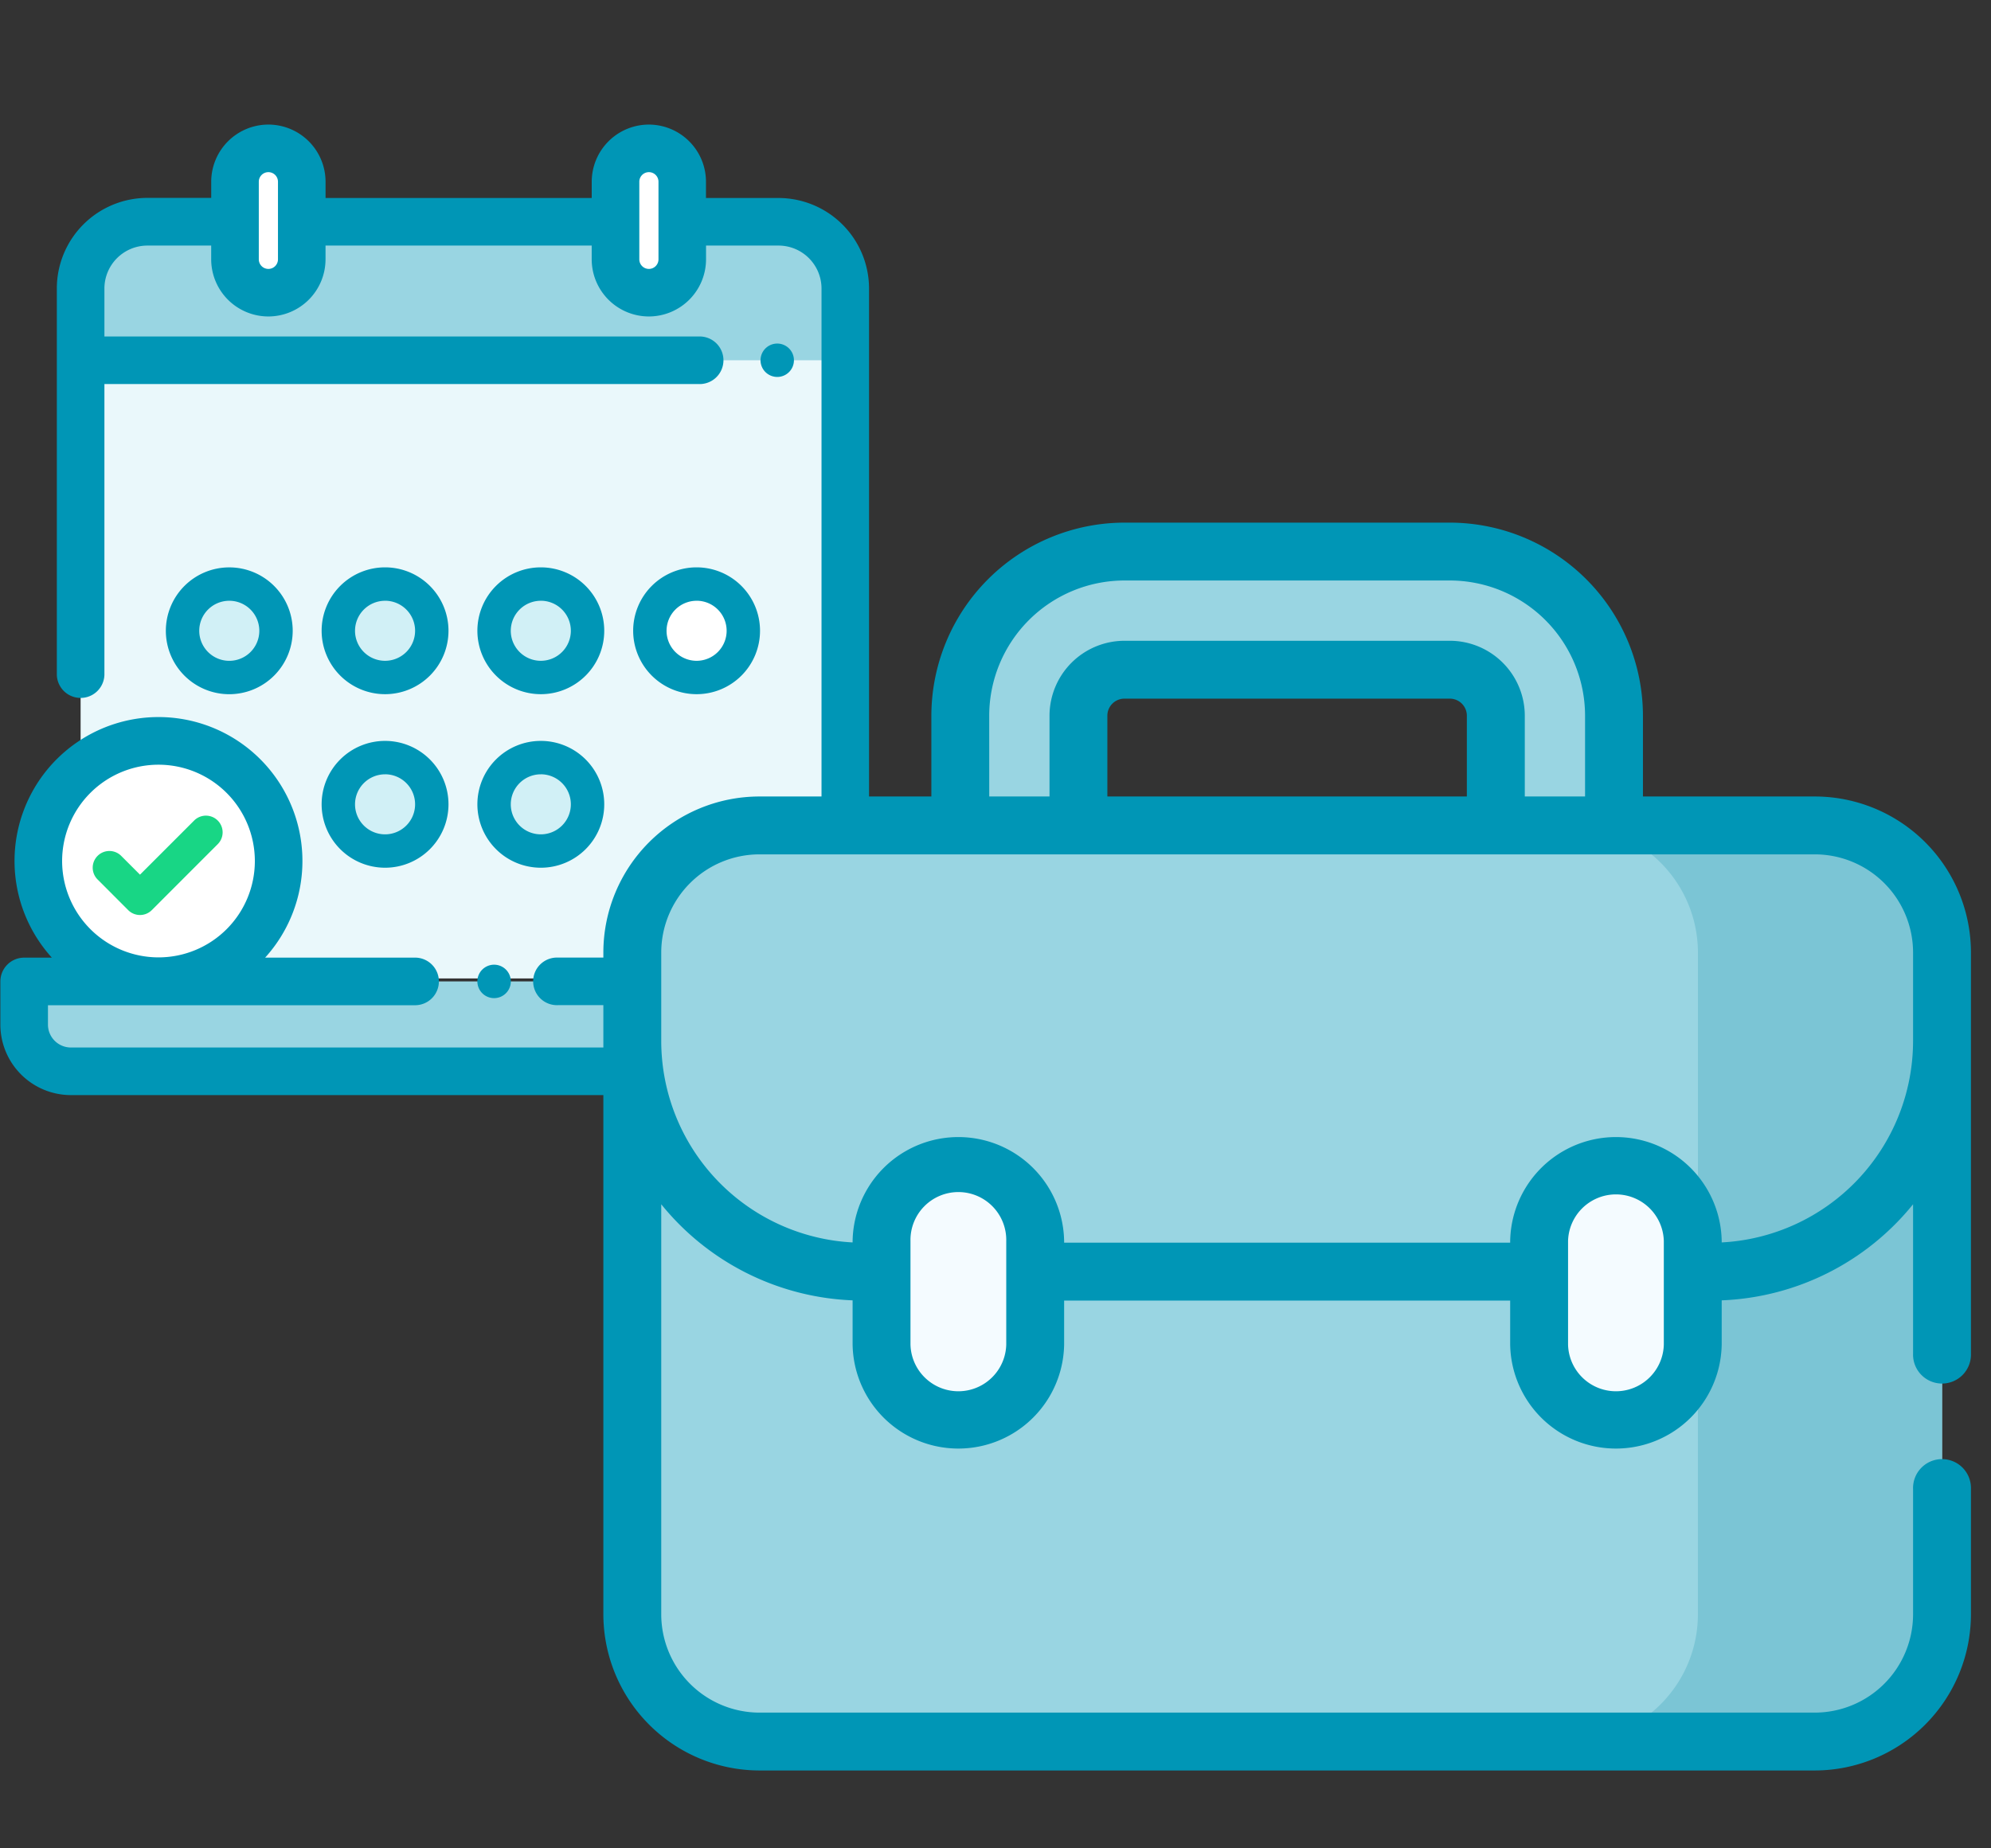 <svg xmlns="http://www.w3.org/2000/svg" width="70" height="65" viewBox="0 0 70 65">
  <rect x="0" y="0" width="70" height="65" fill="#333333" stroke="none"/>
  <g id="formal-mission-oneday-serv-icon" transform="translate(-1604 -695.583)">
    <rect id="icon-base" width="70" height="65" transform="translate(1604 695.583)" fill="none"/>
    <g id="Group_2450" data-name="Group 2450">
      <g id="Group_2446" data-name="Group 2446" transform="translate(1604.263 705.214)">
        <path id="Path_6436" data-name="Path 6436" d="M67.421,77.891v1.568a1.671,1.671,0,0,0,1.643,1.7h0a1.671,1.671,0,0,0,1.643-1.7V56.425A2.387,2.387,0,0,0,68.36,54H46.171a2.387,2.387,0,0,0-2.347,2.425V77.891Z" transform="translate(-41.253 -53.114)" fill="#eaf8fb"/>
        <path id="Path_6437" data-name="Path 6437" d="M35.582,449.643v-1.517H10v1.518a1.643,1.643,0,0,0,1.643,1.643H37.225A1.643,1.643,0,0,1,35.582,449.643Z" transform="translate(-9.413 -423.244)" fill="#99d5e2"/>
        <path id="Path_6438" data-name="Path 6438" d="M71.314,58.87H44.5V56.347A2.347,2.347,0,0,1,46.847,54h22.12a2.347,2.347,0,0,1,2.347,2.347Z" transform="translate(-41.889 -55.832)" fill="#99d5e2"/>
        <g id="Group_2446-2" data-name="Group 2446" transform="translate(11.632 17.011)">
          <path id="Path_6439" data-name="Path 6439" d="M199.888,317.286h0a1.643,1.643,0,0,1-1.643-1.643h0A1.643,1.643,0,0,1,199.888,314h0a1.643,1.643,0,0,1,1.643,1.643h0A1.643,1.643,0,0,1,199.888,317.286Z" transform="translate(-198.245 -314)" fill="#d1f0f6"/>
          <path id="Path_6440" data-name="Path 6440" d="M293.221,317.286h0a1.643,1.643,0,0,1-1.643-1.643h0A1.643,1.643,0,0,1,293.221,314h0a1.643,1.643,0,0,1,1.643,1.643h0A1.643,1.643,0,0,1,293.221,317.286Z" transform="translate(-286.102 -314)" fill="#d1f0f6"/>
        </g>
        <g id="Group_2447" data-name="Group 2447" transform="translate(6.156 10.909)">
          <path id="Path_6442" data-name="Path 6442" d="M106.555,213.286h0a1.643,1.643,0,0,1-1.643-1.643h0A1.643,1.643,0,0,1,106.555,210h0a1.643,1.643,0,0,1,1.643,1.643h0A1.643,1.643,0,0,1,106.555,213.286Z" transform="translate(-104.912 -210)" fill="#d1f0f6"/>
          <path id="Path_6443" data-name="Path 6443" d="M293.221,213.286h0a1.643,1.643,0,0,1-1.643-1.643h0A1.643,1.643,0,0,1,293.221,210h0a1.643,1.643,0,0,1,1.643,1.643h0A1.643,1.643,0,0,1,293.221,213.286Z" transform="translate(-280.625 -210)" fill="#d1f0f6"/>
          <path id="Path_6444" data-name="Path 6444" d="M199.888,213.286h0a1.643,1.643,0,0,1-1.643-1.643h0A1.643,1.643,0,0,1,199.888,210h0a1.643,1.643,0,0,1,1.643,1.643h0A1.643,1.643,0,0,1,199.888,213.286Z" transform="translate(-192.769 -210)" fill="#d1f0f6"/>
        </g>
        <g id="Group_2448" data-name="Group 2448" transform="translate(1.084 10.909)">
          <path id="Path_6445" data-name="Path 6445" d="M386.555,213.286h0a1.643,1.643,0,0,1-1.643-1.643h0A1.643,1.643,0,0,1,386.555,210h0a1.643,1.643,0,0,1,1.643,1.643h0A1.643,1.643,0,0,1,386.555,213.286Z" transform="translate(-363.412 -210)" fill="#fff"/>
          <circle id="Ellipse_118" data-name="Ellipse 118" cx="4.225" cy="4.225" r="4.225" transform="translate(0 5.515)" fill="#fff"/>
        </g>
        <g id="Group_2449" data-name="Group 2449" transform="translate(7.999 -4.413)">
          <path id="Path_6446" data-name="Path 6446" d="M137.506,15.075a1.173,1.173,0,0,1-1.173-1.173V11.173a1.174,1.174,0,0,1,2.347,0V13.9A1.173,1.173,0,0,1,137.506,15.075Z" transform="translate(-136.333 -10)" fill="#fff"/>
          <path id="Path_6447" data-name="Path 6447" d="M365.507,15.075a1.173,1.173,0,0,1-1.173-1.173V11.173a1.174,1.174,0,0,1,2.347,0V13.9A1.174,1.174,0,0,1,365.507,15.075Z" transform="translate(-350.955 -10)" fill="#fff"/>
        </g>
        <path id="Path_6448" data-name="Path 6448" d="M27.108-2.418h-2.8V-3.24A1.762,1.762,0,0,0,22.551-5a1.762,1.762,0,0,0-1.76,1.76v.821H10.933V-3.24A1.762,1.762,0,0,0,9.173-5a1.762,1.762,0,0,0-1.76,1.76V-2.4a.585.585,0,0,0-.156-.022H4.918A2.937,2.937,0,0,0,1.985.515V14.1a.587.587,0,0,0,1.173,0V3.625H24.311a.587.587,0,1,0,0-1.173H3.158V.515a1.762,1.762,0,0,1,1.76-1.76H7.256a.588.588,0,0,0,.156-.022v.755a1.762,1.762,0,0,0,1.76,1.76,1.762,1.762,0,0,0,1.76-1.76v-.733H20.79v.733a1.762,1.762,0,0,0,1.76,1.76,1.762,1.762,0,0,0,1.76-1.76v-.733h2.8a1.762,1.762,0,0,1,1.76,1.76V26.4a1.056,1.056,0,1,1-2.113,0V24.881a.587.587,0,0,0-.587-.587H19.343a.587.587,0,1,0,0,1.173h6.238V26.4a2.216,2.216,0,0,0,.267,1.056H2.23A1.057,1.057,0,0,1,1.173,26.4v-.931H14.306a.587.587,0,1,0,0-1.173H8.444a4.811,4.811,0,1,0-6.27,0H.587A.587.587,0,0,0,0,24.881V26.4a2.232,2.232,0,0,0,2.23,2.23H27.811a2.233,2.233,0,0,0,2.23-2.23V.515A2.937,2.937,0,0,0,27.108-2.418ZM9.76-.511a.587.587,0,0,1-.587.587.587.587,0,0,1-.587-.587V-3.24a.587.587,0,0,1,.587-.587.587.587,0,0,1,.587.587Zm13.378,0a.587.587,0,0,1-.587.587.587.587,0,0,1-.587-.587V-3.24a.587.587,0,0,1,.587-.587.587.587,0,0,1,.587.587ZM1.671,20.649a3.638,3.638,0,1,1,3.638,3.638A3.642,3.642,0,0,1,1.671,20.649Z" fill="#0096b6" stroke="#0096b6" stroke-width="0.5"/>
        <path id="Path_6449" data-name="Path 6449" d="M451.827,128.173a.587.587,0,1,0-.415-.172A.591.591,0,0,0,451.827,128.173Z" transform="translate(-424.764 -124.548)" fill="#0096b6"/>
        <path id="Path_6450" data-name="Path 6450" d="M281.752,438.3a.588.588,0,1,0,.415-.171A.592.592,0,0,0,281.752,438.3Z" transform="translate(-265.058 -413.835)" fill="#0096b6"/>
        <path id="Path_6451" data-name="Path 6451" d="M190.475,308.459a2.23,2.23,0,1,0-2.23-2.23A2.232,2.232,0,0,0,190.475,308.459Zm0-3.286a1.056,1.056,0,1,1-1.056,1.056A1.057,1.057,0,0,1,190.475,305.174Z" transform="translate(-177.2 -287.575)" fill="#0096b6"/>
        <path id="Path_6452" data-name="Path 6452" d="M283.808,308.459a2.23,2.23,0,1,0-2.23-2.23A2.232,2.232,0,0,0,283.808,308.459Zm0-3.286a1.056,1.056,0,1,1-1.056,1.056A1.057,1.057,0,0,1,283.808,305.174Z" transform="translate(-265.057 -287.575)" fill="#0096b6"/>
        <path id="Path_6454" data-name="Path 6454" d="M99.371,202.23a2.23,2.23,0,1,0-2.23,2.23A2.232,2.232,0,0,0,99.371,202.23Zm-3.286,0a1.056,1.056,0,1,1,1.056,1.056A1.057,1.057,0,0,1,96.085,202.23Z" transform="translate(-89.343 -189.678)" fill="#0096b6"/>
        <path id="Path_6455" data-name="Path 6455" d="M283.808,204.459a2.23,2.23,0,1,0-2.23-2.23A2.232,2.232,0,0,0,283.808,204.459Zm0-3.286a1.056,1.056,0,1,1-1.056,1.056A1.057,1.057,0,0,1,283.808,201.174Z" transform="translate(-265.057 -189.678)" fill="#0096b6"/>
        <path id="Path_6456" data-name="Path 6456" d="M377.142,204.459a2.23,2.23,0,1,0-2.23-2.23A2.232,2.232,0,0,0,377.142,204.459Zm0-3.286a1.056,1.056,0,1,1-1.056,1.056A1.057,1.057,0,0,1,377.142,201.174Z" transform="translate(-352.914 -189.678)" fill="#0096b6"/>
        <path id="Path_6457" data-name="Path 6457" d="M190.475,204.459a2.23,2.23,0,1,0-2.23-2.23A2.232,2.232,0,0,0,190.475,204.459Zm0-3.286a1.056,1.056,0,1,1-1.056,1.056A1.057,1.057,0,0,1,190.475,201.174Z" transform="translate(-177.2 -189.678)" fill="#0096b6"/>
        <path id="Path_6458" data-name="Path 6458" d="M52.434,352.028a.587.587,0,0,0,.83,0L55.59,349.7a.587.587,0,0,0-.83-.83l-1.911,1.911-.653-.653a.587.587,0,1,0-.83.83Z" transform="translate(-48.19 -329.653)" fill="#18d685"/>
      </g>
      <g id="Group_2426" data-name="Group 2426" transform="translate(1606.963 692.015)">
        <g id="Group_2444" data-name="Group 2444" transform="translate(19.268 22.965)">
          <g id="Group_2443" data-name="Group 2443">
            <g id="Group_2439" data-name="Group 2439">
              <g id="Group_2438" data-name="Group 2438">
                <g id="Group_2437" data-name="Group 2437">
                  <g id="Group_2435" data-name="Group 2435" transform="translate(11.532)">
                    <path id="Path_6424" data-name="Path 6424" d="M270.993,211.261a2.079,2.079,0,0,1-2.077-2.077V201.67a1.62,1.62,0,0,0-1.618-1.618h-11.44a1.62,1.62,0,0,0-1.618,1.618v7.514a2.077,2.077,0,1,1-4.154,0V201.67a5.779,5.779,0,0,1,5.772-5.772H267.3a5.779,5.779,0,0,1,5.772,5.772v7.514A2.079,2.079,0,0,1,270.993,211.261Z" transform="translate(-250.086 -195.898)" fill="#99d5e2"/>
                  </g>
                  <g id="Group_2436" data-name="Group 2436" transform="translate(0 9.63)">
                    <path id="Path_6425" data-name="Path 6425" d="M206.661,299.1h-37.1a4.473,4.473,0,0,1-4.474-4.473v-23.27a4.474,4.474,0,0,1,4.474-4.474h37.1a4.474,4.474,0,0,1,4.474,4.474v23.27A4.474,4.474,0,0,1,206.661,299.1Z" transform="translate(-165.087 -266.881)" fill="#99d5e2"/>
                    <path id="Path_6426" data-name="Path 6426" d="M416.844,266.88h-8.583a4.474,4.474,0,0,1,4.473,4.474v23.27a4.473,4.473,0,0,1-4.473,4.473h8.583a4.473,4.473,0,0,0,4.474-4.473v-23.27A4.474,4.474,0,0,0,416.844,266.88Z" transform="translate(-375.27 -266.88)" fill="#7bc5d5"/>
                    <path id="Path_6427" data-name="Path 6427" d="M206.661,266.88h-37.1a4.474,4.474,0,0,0-4.474,4.474v3.111a8.106,8.106,0,0,0,8.106,8.106h29.835a8.106,8.106,0,0,0,8.106-8.106v-3.111A4.474,4.474,0,0,0,206.661,266.88Z" transform="translate(-165.087 -266.88)" fill="#cc9675"/>
                    <path id="Path_6428" data-name="Path 6428" d="M206.661,266.88h-37.1a4.474,4.474,0,0,0-4.474,4.474v3.111a8.106,8.106,0,0,0,8.106,8.106h29.835a8.106,8.106,0,0,0,8.106-8.106v-3.111A4.474,4.474,0,0,0,206.661,266.88Z" transform="translate(-165.087 -266.88)" fill="#99d5e2"/>
                    <path id="Path_6429" data-name="Path 6429" d="M412.734,271.355v11.218h.477a8.106,8.106,0,0,0,8.106-8.106v-3.111a4.474,4.474,0,0,0-4.473-4.474H408.26A4.473,4.473,0,0,1,412.734,271.355Z" transform="translate(-375.269 -266.881)" fill="#7bc5d5"/>
                  </g>
                </g>
              </g>
            </g>
            <g id="Group_2442" data-name="Group 2442" transform="translate(8.763 21.547)">
              <g id="Group_2440" data-name="Group 2440">
                <path id="Path_6430" data-name="Path 6430" d="M232.38,363.758a2.7,2.7,0,0,1-2.7-2.7V357.42a2.7,2.7,0,1,1,5.4,0v3.637A2.7,2.7,0,0,1,232.38,363.758Z" transform="translate(-229.679 -354.719)" fill="#f4fbff"/>
              </g>
              <g id="Group_2441" data-name="Group 2441" transform="translate(23.119)">
                <path id="Path_6431" data-name="Path 6431" d="M402.79,363.758a2.7,2.7,0,0,1-2.7-2.7V357.42a2.7,2.7,0,1,1,5.4,0v3.637A2.7,2.7,0,0,1,402.79,363.758Z" transform="translate(-400.089 -354.719)" fill="#f4fbff"/>
              </g>
            </g>
          </g>
        </g>
        <g id="Group_2445" data-name="Group 2445" transform="translate(18.25 21.948)">
          <path id="Path_6434" data-name="Path 6434" d="M200.177,198.027h-6.041v-2.841a6.8,6.8,0,0,0-6.79-6.79H175.908a6.8,6.8,0,0,0-6.79,6.79v2.841h-6.041a5.491,5.491,0,0,0-5.491,5.491v23.27a5.5,5.5,0,0,0,5.491,5.491h37.1a5.5,5.5,0,0,0,5.491-5.491v-4.409a1.018,1.018,0,1,0-2.035,0v4.409a3.46,3.46,0,0,1-3.456,3.456h-37.1a3.46,3.46,0,0,1-3.456-3.456V212.367a9.113,9.113,0,0,0,6.728,3.379V217.3a3.719,3.719,0,0,0,7.437,0v-1.546h15.682V217.3a3.719,3.719,0,0,0,7.437,0v-1.554a9.113,9.113,0,0,0,6.728-3.379v5.255a1.018,1.018,0,1,0,2.035,0v-14.1A5.491,5.491,0,0,0,200.177,198.027Zm-29.025-2.841a4.76,4.76,0,0,1,4.755-4.755h11.439a4.76,4.76,0,0,1,4.755,4.755v2.841h-2.119v-2.841a2.639,2.639,0,0,0-2.636-2.635H175.908a2.639,2.639,0,0,0-2.636,2.635v2.841h-2.119Zm4.154,2.841v-2.841a.6.6,0,0,1,.6-.6h11.439a.6.6,0,0,1,.6.6v2.841ZM171.751,217.3a1.684,1.684,0,0,1-3.367,0v-3.637a1.684,1.684,0,1,1,3.367,0Zm23.119,0a1.684,1.684,0,0,1-3.367,0v-2.554s0-.007,0-.01,0-.007,0-.01v-1.063a1.684,1.684,0,0,1,3.367,0Zm2.035-3.591v-.047a3.719,3.719,0,0,0-7.437,0v.056H173.786v-.056a3.719,3.719,0,0,0-7.437,0v.047a7.1,7.1,0,0,1-6.728-7.08v-3.111a3.456,3.456,0,0,1,3.456-3.456h37.1a3.456,3.456,0,0,1,3.456,3.456v3.111A7.1,7.1,0,0,1,196.905,213.709Z" transform="translate(-157.586 -188.397)" fill="#0096b6"/>
        </g>
      </g>
    </g>
  </g>
</svg>
